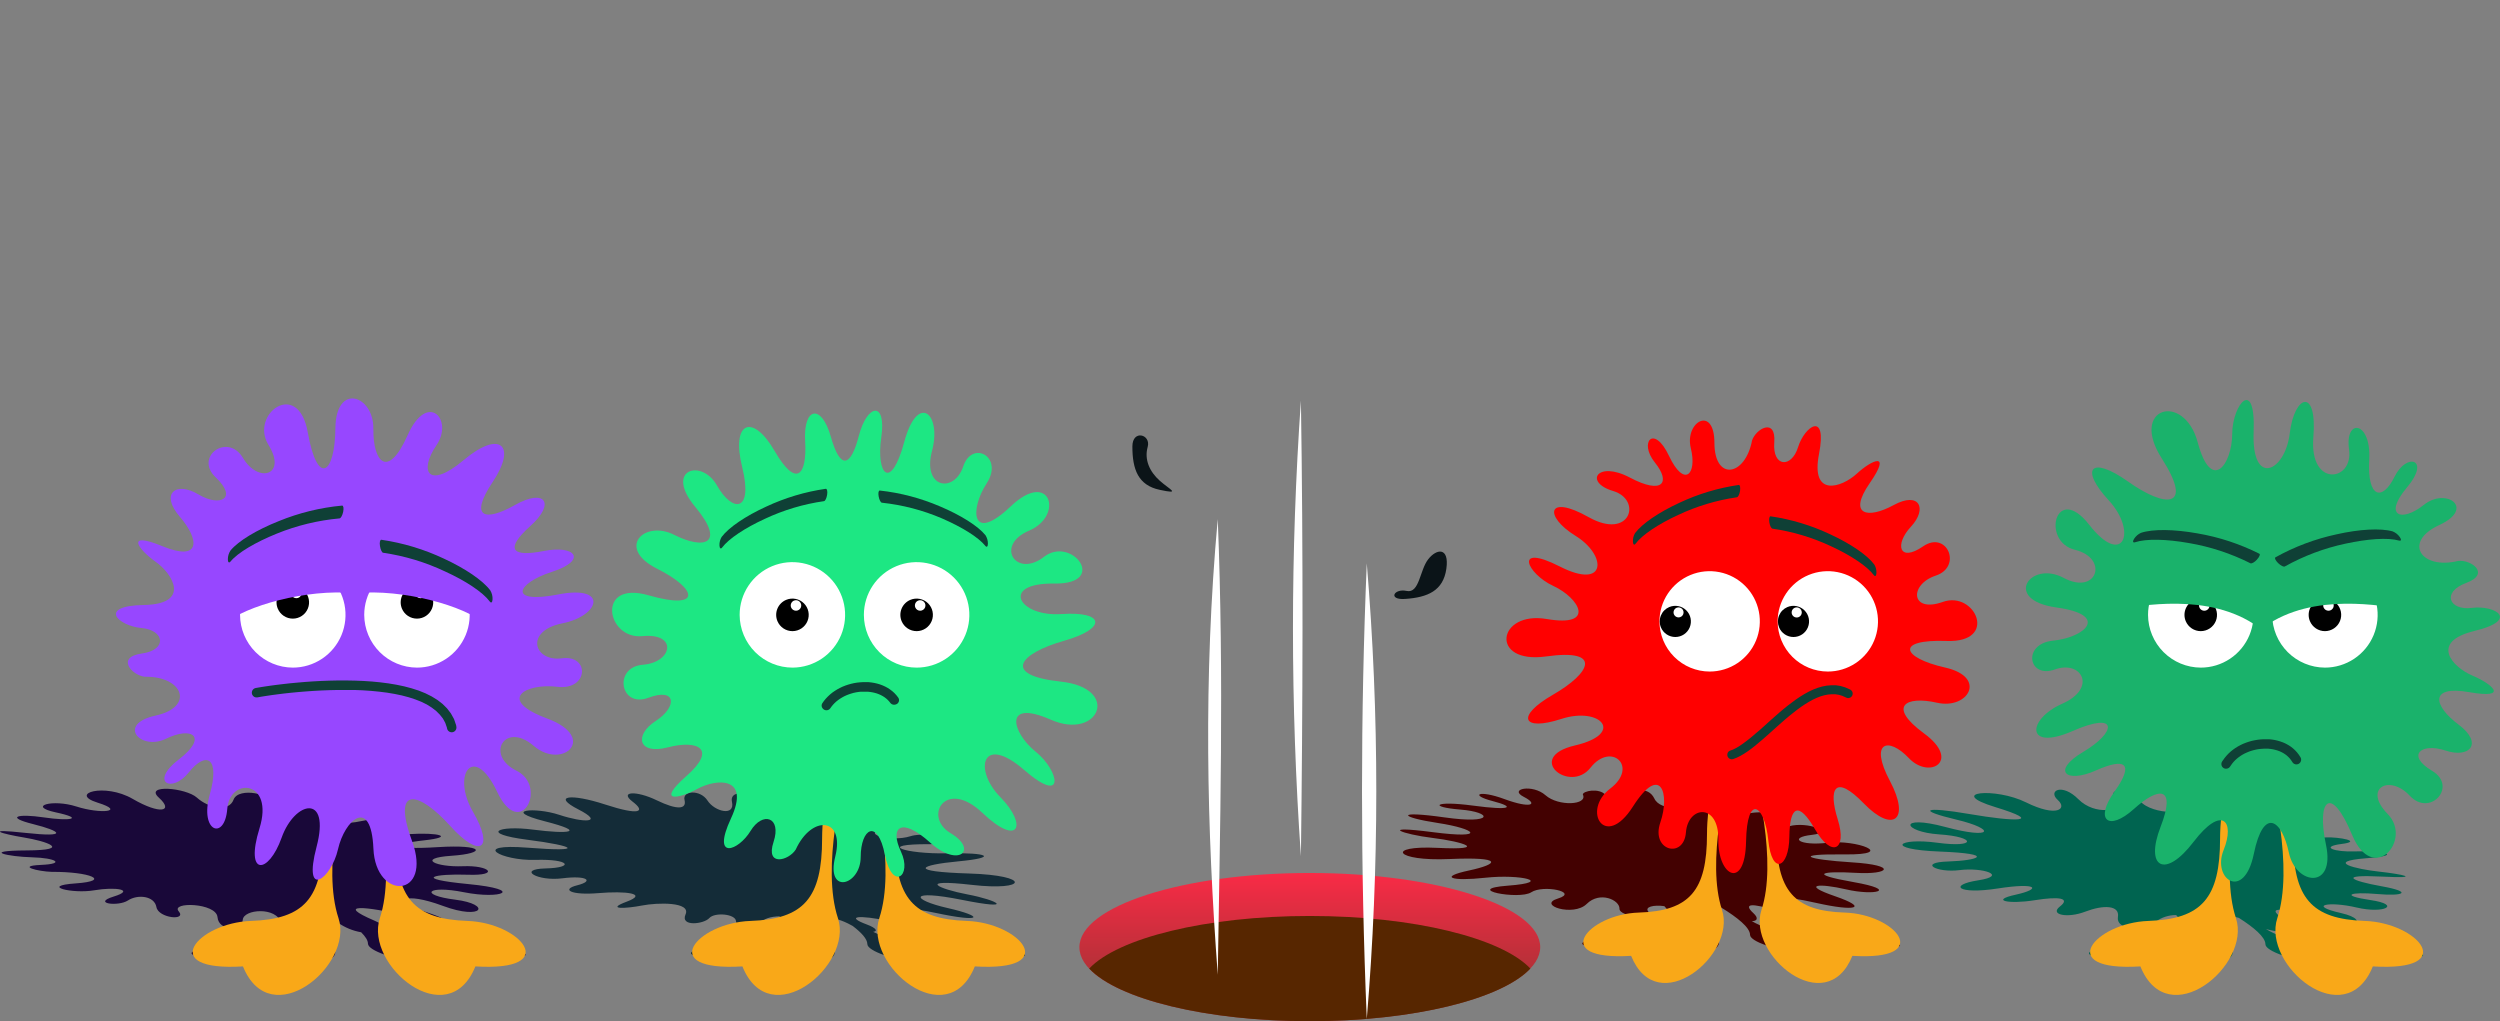 <svg width="1322" height="540" viewBox="0 0 1322 540" fill="none" xmlns="http://www.w3.org/2000/svg">
<rect x="0" y="0" width="1322" height="540" fill="#808080" stroke="none"/>
<g clip-path="url(#clip0_436_2447)">
<path fill-rule="evenodd" clip-rule="evenodd" d="M159.982 490.828C163.69 494.352 167.985 497.203 172.673 499.251C189.288 506.702 157.46 517.648 130.758 506.883C85.661 507.724 98.929 499.96 126.901 499.696C147.174 499.499 155.844 497.702 155.07 493.103C153.525 493.199 151.998 492.723 150.782 491.765C149.566 490.807 148.745 489.435 148.477 487.91C146.416 479.438 128.697 480.641 128.368 486.46C128.038 492.279 115.676 492.625 115.017 484.993C114.357 477.361 90.095 476.751 94.496 481.91C98.897 487.07 83.765 485.57 82.71 479.652C81.656 473.734 72.821 472.778 67.662 476.157C62.503 479.536 48.426 477.69 60.113 474.097C71.799 470.503 61.052 468.838 49.728 470.8C38.405 472.762 20.686 468.492 40.004 467.141C59.321 465.789 47.52 460.91 27.345 461.041C20.241 460.827 8.406 457.942 21.642 457.366C34.877 456.789 29.52 453.673 16.944 453.343C4.368 453.014 -10.5 449.832 14.142 449.7C38.784 449.569 24.197 444.755 12.708 442.876C1.22 440.997 -9.412 437.931 13.549 440.436C36.509 442.942 32.389 439.513 17.521 435.788C2.654 432.062 9.164 430.15 23.208 432.244C37.251 434.337 44.948 432.887 29.537 429.59C14.126 426.293 27.889 422.436 40.432 426.491C52.975 430.546 67.035 429.26 51.575 424.43C36.114 419.601 55.382 413.864 70.134 422.436C84.886 431.008 92.007 429.029 84.013 421.809C76.019 414.589 98.418 416.568 104.155 421.809C109.891 427.051 120.885 429.854 123.522 422.831C126.159 415.809 145.279 420.359 140.515 424.48C135.752 428.601 144.043 431.568 157.658 426.788C171.272 422.007 183.222 424.48 176.843 430.233C170.465 435.986 179.959 436.563 192.716 433.892C205.474 431.222 214.045 433.595 204.535 437.189C195.024 440.783 200.216 442.134 216.073 441.096C231.929 440.057 240.994 442.563 224.116 444.392C207.238 446.222 206.479 449.536 231.401 447.97C256.323 446.404 257.494 451.266 238.736 452.536C219.979 453.805 230.594 458.651 244.785 458.058C258.977 457.464 264.565 463.168 247.406 462.558C230.248 461.948 217.16 464.552 247.67 467.503C278.179 470.454 264.993 475.745 245.362 471.822C225.731 467.899 221.248 473.289 240.731 475.745C260.213 478.201 255.351 486.872 234.236 479.042C213.122 471.212 206.826 476.273 224.94 482.174C243.055 488.075 237.401 489.724 215.281 484.383C193.161 479.042 176.843 477.789 197.974 486.822C208.358 491.24 206.48 493.614 200.628 493.894C209.875 497.735 222.221 499.301 241.357 499.482C269.938 499.746 300.695 507.51 253.686 506.669C251.23 517.433 194.744 506.488 194.579 499.037C194.579 497.257 193.194 495.196 190.986 492.987C186.648 492.234 182.525 490.547 178.904 488.042C168.338 479.718 158.548 483.476 160.295 488.141C160.483 488.577 160.553 489.055 160.498 489.527C160.443 489.998 160.265 490.447 159.982 490.828Z" fill="#190839"/>
<path fill-rule="evenodd" clip-rule="evenodd" d="M187.359 394.133C180.865 414.557 170.333 459.245 178.986 485.487C187.228 510.428 143.054 547.072 128.483 511.038C82.43 513.84 104.435 487.96 132.719 486.987C161.003 486.015 170.629 474.905 170.629 443.338C170.629 411.771 188.381 345.95 187.359 394.133Z" fill="#F9A818"/>
<path fill-rule="evenodd" clip-rule="evenodd" d="M192.502 394.133C199.095 414.557 209.545 459.245 200.875 485.487C192.634 510.428 236.824 547.072 251.379 511.038C297.431 513.84 275.444 487.96 247.159 486.987C218.875 486.015 209.249 474.905 209.249 443.338C209.249 411.771 191.579 345.95 192.502 394.133Z" fill="#F9A818"/>
<path fill-rule="evenodd" clip-rule="evenodd" d="M76.596 357.868C69.739 357.159 61.168 347.483 74.948 345.588C88.727 343.692 87.013 333.175 74.799 332.087C62.585 330.999 51.295 320.383 76.085 319.922C100.875 319.46 91.595 303.669 82.332 297.091C73.068 290.514 65.849 280.607 85.925 288.849C106.001 297.091 105.803 285.734 95.122 273.305C84.442 260.876 93.128 254.414 104.814 261.387C116.501 268.36 125.83 263.563 114.127 252.519C102.424 241.474 120.489 228.6 128.5 242.183C136.511 255.766 151.988 251.431 141.966 235.26C131.945 219.089 157.658 199.918 162.751 228.666C167.844 257.414 177.141 250.92 177.355 226.507C177.569 202.094 197.662 209.001 197.431 226.705C197.2 244.409 205.112 253.623 215.562 230.117C226.012 206.611 240.105 221.875 230.759 235.507C221.413 249.139 226.309 259.195 245.313 243.205C264.318 227.216 273.466 235.491 260.609 254.744C247.753 273.997 256.62 275.926 272.361 267.025C288.102 258.123 294.036 265.986 280.422 278.184C266.807 290.383 270.532 294.751 287.509 291.372C304.486 287.992 310.783 296.317 291.844 302.399C272.905 308.482 268.439 319.576 295.141 314.35C321.843 309.125 317.458 325.609 297.333 329.631C277.207 333.653 282.317 350.088 297.168 348.11C312.019 346.131 311.294 365.187 294.712 363.176C278.13 361.165 262.225 369.868 289.355 379.957C316.486 390.045 297.415 407.469 282.185 394.38C266.955 381.292 256.406 399.325 273.136 407.567C289.866 415.809 275.246 444.821 262.9 418.727C250.555 392.633 238.605 409.447 250.077 429.211C261.549 448.975 254.033 454.481 237.929 436.612C221.825 418.744 206.876 414.639 217.886 444.739C228.896 474.839 198.667 476.635 197.464 448.777C196.261 420.919 182.234 433.497 178.723 449.124C175.212 464.75 159.916 476.174 167.399 447.788C174.882 419.403 155.861 423.458 148.922 442.975C141.983 462.492 129.291 463.597 137.219 438.03C145.147 412.463 121.478 410.732 120.176 427.727C118.874 444.722 105.342 439.959 110.929 420.161C116.517 400.364 108.869 397.084 99.82 408.458C90.771 419.831 78.87 413.568 94.595 401.551C110.319 389.534 101.452 383.962 87.886 390.605C74.321 397.248 61.514 382.924 82.266 378.407C103.018 373.891 96.936 357.489 76.596 357.868Z" fill="#9747FF"/>
<path fill-rule="evenodd" clip-rule="evenodd" d="M220.49 353.038C226.006 353.038 231.398 351.403 235.984 348.338C240.57 345.273 244.145 340.917 246.256 335.821C248.367 330.724 248.919 325.116 247.843 319.706C246.767 314.296 244.11 309.326 240.21 305.425C236.31 301.525 231.34 298.868 225.931 297.792C220.521 296.716 214.913 297.268 209.817 299.379C204.721 301.49 200.366 305.065 197.301 309.652C194.237 314.239 192.601 319.631 192.601 325.147C192.636 332.534 195.585 339.608 200.808 344.831C206.03 350.054 213.104 353.004 220.49 353.038Z" fill="white"/>
<path fill-rule="evenodd" clip-rule="evenodd" d="M217.16 310.592C218.73 309.935 220.46 309.758 222.13 310.084C223.8 310.41 225.336 311.224 226.544 312.423C227.752 313.622 228.577 315.152 228.915 316.82C229.253 318.488 229.089 320.219 228.443 321.793C227.798 323.368 226.7 324.716 225.288 325.666C223.877 326.617 222.215 327.128 220.513 327.134C218.812 327.14 217.146 326.641 215.728 325.701C214.309 324.76 213.202 323.42 212.545 321.85C211.664 319.745 211.656 317.377 212.521 315.265C213.387 313.154 215.055 311.473 217.16 310.592Z" fill="black"/>
<path fill-rule="evenodd" clip-rule="evenodd" d="M221.347 310.971C221.856 310.759 222.416 310.703 222.956 310.809C223.497 310.915 223.994 311.18 224.384 311.568C224.775 311.957 225.041 312.453 225.15 312.993C225.258 313.533 225.204 314.094 224.994 314.603C224.785 315.113 224.428 315.548 223.971 315.855C223.514 316.163 222.975 316.327 222.425 316.328C221.874 316.329 221.335 316.167 220.876 315.862C220.417 315.557 220.059 315.122 219.847 314.614C219.704 314.276 219.63 313.914 219.628 313.548C219.626 313.181 219.697 312.818 219.836 312.479C219.976 312.14 220.181 311.832 220.441 311.574C220.7 311.315 221.008 311.11 221.347 310.971Z" fill="white"/>
<path fill-rule="evenodd" clip-rule="evenodd" d="M154.823 353.038C160.338 353.038 165.73 351.403 170.317 348.338C174.903 345.273 178.478 340.917 180.588 335.821C182.699 330.724 183.251 325.116 182.175 319.706C181.099 314.296 178.443 309.326 174.543 305.425C170.643 301.525 165.673 298.868 160.263 297.792C154.853 296.716 149.246 297.268 144.15 299.379C139.054 301.49 134.698 305.065 131.634 309.652C128.569 314.239 126.934 319.631 126.934 325.147C126.968 332.534 129.918 339.608 135.14 344.831C140.363 350.054 147.437 353.004 154.823 353.038Z" fill="white"/>
<path fill-rule="evenodd" clip-rule="evenodd" d="M151.51 310.592C153.079 309.935 154.809 309.758 156.479 310.084C158.149 310.41 159.686 311.224 160.893 312.423C162.101 313.622 162.926 315.152 163.264 316.82C163.602 318.488 163.438 320.219 162.793 321.793C162.147 323.368 161.049 324.716 159.638 325.666C158.226 326.617 156.564 327.128 154.863 327.134C153.161 327.14 151.496 326.641 150.077 325.701C148.659 324.76 147.551 323.42 146.894 321.85C146.456 320.808 146.228 319.69 146.223 318.56C146.218 317.429 146.436 316.309 146.864 315.263C147.293 314.217 147.924 313.266 148.721 312.464C149.518 311.663 150.466 311.026 151.51 310.592Z" fill="black"/>
<path fill-rule="evenodd" clip-rule="evenodd" d="M155.63 310.971C156.139 310.759 156.699 310.703 157.24 310.809C157.78 310.915 158.277 311.18 158.667 311.568C159.058 311.957 159.324 312.453 159.433 312.993C159.541 313.533 159.487 314.094 159.278 314.603C159.068 315.113 158.712 315.548 158.254 315.855C157.797 316.163 157.259 316.327 156.708 316.328C156.157 316.329 155.618 316.167 155.159 315.862C154.7 315.557 154.342 315.122 154.13 314.614C153.988 314.276 153.913 313.914 153.911 313.548C153.909 313.181 153.98 312.818 154.12 312.479C154.259 312.14 154.465 311.832 154.724 311.574C154.983 311.315 155.291 311.11 155.63 310.971Z" fill="white"/>
<path fill-rule="evenodd" clip-rule="evenodd" d="M119.005 329.73C129.703 320.499 161.861 311.251 187.574 313.674C213.287 316.097 119.005 238.293 119.005 329.73Z" fill="#9747FF"/>
<path fill-rule="evenodd" clip-rule="evenodd" d="M256.307 329.73C245.61 320.499 213.452 311.251 187.739 313.674C162.026 316.097 256.307 238.293 256.307 329.73Z" fill="#9747FF"/>
<path d="M121.874 296.96C121.099 297.899 120.473 297.339 120.489 295.707C120.501 294.058 120.993 292.448 121.907 291.075C126.176 285.948 135.884 280.162 147.356 275.596C158.078 271.202 169.393 268.424 180.931 267.354C181.607 267.354 181.854 268.788 181.475 270.651C181.096 272.514 180.223 274.08 179.547 274.129C168.127 275.165 156.923 277.887 146.301 282.206C135.142 286.739 125.747 292.229 121.874 296.96Z" fill="#0F4036"/>
<path d="M259.01 318.109C259.735 319.081 260.378 318.554 260.461 316.938C260.537 315.292 260.13 313.659 259.29 312.24C255.302 306.883 245.923 300.57 234.715 295.394C224.239 290.459 213.092 287.098 201.634 285.421C200.958 285.421 200.628 286.806 200.925 288.718C201.222 290.63 201.963 292.212 202.573 292.295C213.927 293.944 224.971 297.277 235.341 302.185C246.318 307.18 255.334 313.163 259.01 318.109Z" fill="#0F4036"/>
<path d="M241.337 384.341C241.563 385.763 240.545 387.083 239.111 387.226C237.811 387.357 236.629 386.465 236.396 385.179L236.313 384.721L235.456 382.248L234.22 379.973L232.572 377.896L230.643 375.968L228.352 374.204L225.748 372.555L222.831 371.121L219.633 369.852L216.188 368.731L212.529 367.758L208.655 366.951L204.634 366.275L200.463 365.747L196.194 365.335L191.859 365.039L187.458 364.857H183.041H178.624L174.239 364.956L169.921 365.121L165.685 365.352L161.564 365.648L157.575 365.978L153.768 366.341L150.158 366.736L146.862 367.148L143.73 367.561L140.862 367.989L138.323 368.385L136.098 368.78C135.007 368.985 133.908 368.424 133.42 367.427C132.702 365.961 133.535 364.188 135.129 363.836L135.208 363.819L137.499 363.423L140.12 363.011L143.037 362.582L146.235 362.154L149.68 361.742L153.339 361.33L157.213 360.967L161.267 360.621L165.454 360.324L169.756 360.093L174.173 359.928L178.64 359.83H183.156L187.689 359.912L192.205 360.093L196.689 360.39L201.106 360.819L205.441 361.379L209.661 362.088L213.749 362.945L217.671 363.984L221.413 365.187L224.94 366.605L228.237 368.253L231.27 370.116L234.006 372.226L236.396 374.599L238.44 377.27L240.088 380.237L241.209 383.534L241.337 384.341Z" fill="#0F4036"/>
<path fill-rule="evenodd" clip-rule="evenodd" d="M419.701 485.702C424.051 491.691 429.956 496.377 436.777 499.251C453.391 506.702 421.547 517.648 394.861 506.883C349.764 507.724 363.017 499.96 391.004 499.696C418.992 499.433 424.876 496.086 414.261 486.641C413.536 485.998 412.844 485.306 412.168 484.581C407.602 484.581 403.267 485.899 402.278 488.421C400.63 490.169 389.257 491.174 389.208 487.218C389.158 483.262 377.917 482.273 375.082 485.471C372.247 488.669 359.555 490.235 362.522 483.526C365.489 476.817 347.688 477.229 339.446 478.844C331.205 480.46 319.865 481.102 331.403 476.8C342.941 472.498 330.924 471.064 316.436 472.284C301.948 473.503 296.41 470.338 305.327 468.113C314.244 465.888 310.519 462.772 297.349 464.454C284.179 466.135 273.218 459.591 288.531 459.228C303.843 458.865 301.47 454.151 283.158 454.712C264.845 455.272 248.395 445.843 279.119 448.266C309.843 450.689 304.404 447.327 278.905 444.063C253.406 440.799 263.428 436.299 281.905 438.706C300.382 441.112 311.112 440.189 288.003 434.271C264.895 428.354 282.762 426.59 295.75 430.892C308.739 435.195 319.898 435.211 305.821 428.007C291.745 420.804 301.684 419.436 320.013 425.419C338.342 431.403 341.605 429.277 334.485 423.886C327.364 418.496 336.413 417.936 347.276 423.194C358.138 428.452 363.214 428.024 361.978 423.029C360.742 418.035 370.335 417.425 374.126 423.326C377.917 429.227 388.812 431.865 387.065 424.018C385.318 416.172 401.899 419.518 403.35 425.436C404.8 431.354 422.651 432.161 422.635 427.925C422.618 423.689 442.414 426.392 438.062 430.562C433.711 434.733 440.535 440.156 454.859 434.205C469.182 428.255 484.742 435.672 468.951 438.03C453.161 440.387 470.6 445.612 481.412 442.2C492.225 438.788 520.658 446.535 491.648 446.404C462.638 446.272 478.577 451.711 500.845 451.233C523.113 450.755 527.811 453.492 506.878 455.47C485.945 457.448 479.583 460.893 512.581 461.915C545.579 462.937 543.272 471.278 513.982 467.932C484.692 464.585 495.851 469.992 511.741 472.992C527.63 475.992 537.388 481.597 508.757 475.861C480.127 470.124 481.709 475.762 501.142 480.179C520.575 484.597 519.982 488.158 494.384 482.668C468.786 477.179 463.627 483.295 481.198 485.883C498.769 488.471 491.912 491.471 471.984 487.366C452.056 483.262 447.655 484.877 458.204 488.8C463.776 490.861 464.138 492.509 461.715 492.74C471.275 497.586 484.148 499.499 505.428 499.696C534.009 499.96 564.765 507.724 517.757 506.883C515.301 517.648 458.814 506.702 458.649 499.251C458.649 496.532 455.501 493.152 450.919 489.658L450.243 489.295C439.859 483.493 432.821 485.141 437.881 489.658C442.941 494.174 426.146 495.724 424.332 489.559C423.914 488.6 423.277 487.752 422.473 487.082C421.669 486.413 420.72 485.94 419.701 485.702Z" fill="#142C38"/>
<path fill-rule="evenodd" clip-rule="evenodd" d="M451.463 394.133C444.969 414.557 434.436 459.245 443.09 485.487C451.331 510.428 407.157 547.072 392.587 511.038C346.534 513.84 368.538 487.96 396.823 486.987C425.107 486.015 434.733 474.905 434.733 443.338C434.733 411.771 452.386 345.95 451.463 394.133Z" fill="#F9A818"/>
<path fill-rule="evenodd" clip-rule="evenodd" d="M456.605 394.133C463.198 414.557 473.649 459.245 464.979 485.487C456.737 510.428 500.927 547.072 515.482 511.038C561.534 513.84 539.547 487.96 511.262 486.987C482.978 486.015 473.352 474.905 473.352 443.338C473.352 411.771 455.682 345.95 456.605 394.133Z" fill="#F9A818"/>
<path fill-rule="evenodd" clip-rule="evenodd" d="M420.788 449.239C417.113 455.091 404.652 458.503 409.053 445.217C413.454 431.931 403.234 428.931 396.888 439.415C390.543 449.898 376.021 455.355 386.521 432.821C397.02 410.287 378.79 411.721 368.802 417.145C358.813 422.568 346.649 424.727 363.033 410.32C379.417 395.913 369.016 391.1 353.143 395.204C337.27 399.309 335.325 388.611 346.731 381.259C358.137 373.907 357.94 363.341 342.874 368.978C327.809 374.616 324.216 352.725 339.94 351.522C355.665 350.318 358.599 334.527 339.66 336.389C320.722 338.252 314.936 306.718 342.957 314.795C370.978 322.872 369.329 311.696 347.473 300.734C325.617 289.773 340.715 274.805 356.506 282.816C372.296 290.828 384.048 287.762 367.599 267.981C351.149 248.2 370.994 242.299 379.136 256.722C387.279 271.146 398.438 271.162 392.471 247.046C386.504 222.93 397.976 218.38 409.564 238.392C421.151 258.403 426.821 251.332 425.766 233.265C424.711 215.199 434.387 213.353 439.348 230.958C444.309 248.563 449.848 247.145 454.183 230.381C458.518 213.616 468.852 211.655 466.017 231.353C463.182 251.052 471.094 259.937 478.165 233.694C485.236 207.451 498.109 218.628 492.851 238.458C487.593 258.288 504.587 260.958 509.334 246.7C514.081 232.441 530.893 241.557 521.778 255.552C512.663 269.547 513.537 287.663 534.47 267.766C555.403 247.87 562.722 272.712 544.261 280.558C525.8 288.404 537.322 305.877 552.041 294.471C566.76 283.064 586.407 309.009 557.546 308.581C528.685 308.152 538.508 326.301 561.304 324.719C584.1 323.136 585.715 332.301 562.573 338.879C539.431 345.456 529.163 357.011 561.024 360.456C592.885 363.901 581.182 391.776 555.65 380.567C530.119 369.357 535.212 387.49 547.706 397.545C560.2 407.6 563.678 426.343 541.508 407.106C519.339 387.869 514.559 406.809 529.031 421.579C543.503 436.348 538.92 448.299 519.471 429.821C500.021 411.342 488.005 431.898 502.691 440.585C517.377 449.272 507.125 459.294 491.829 445.53C476.533 431.766 470.286 437.288 476.418 450.327C482.549 463.366 471.77 471.394 467.913 451.975C464.056 432.557 455.155 438.063 455.138 453.179C455.122 468.294 436.562 473.52 441.705 452.849C446.848 432.178 429.244 430.777 420.788 449.239Z" fill="#1DE783"/>
<path d="M521.053 288.668C521.778 289.575 522.388 289.047 522.405 287.498C522.415 285.923 521.975 284.379 521.136 283.047C517.147 278.102 507.949 272.382 497.104 267.799C486.947 263.435 476.198 260.601 465.209 259.393C464.567 259.393 464.303 260.744 464.633 262.541C464.962 264.338 465.754 265.838 466.396 265.838C477.279 267.006 487.927 269.783 497.994 274.08C508.576 278.662 517.377 284.069 521.053 288.668Z" fill="#0F4036"/>
<path d="M381.84 289.558C381.147 290.481 380.521 289.987 380.455 288.437C380.385 286.864 380.781 285.304 381.592 283.954C385.416 278.844 394.383 272.844 405.097 267.931C415.11 263.235 425.764 260.046 436.711 258.469C437.354 258.469 437.667 259.805 437.387 261.618C437.106 263.431 436.381 264.915 435.738 265.014C424.891 266.559 414.336 269.715 404.421 274.377C393.987 279.157 385.367 284.844 381.84 289.558Z" fill="#0F4036"/>
<path fill-rule="evenodd" clip-rule="evenodd" d="M484.725 353.038C490.24 353.035 495.631 351.397 500.215 348.33C504.799 345.263 508.371 340.906 510.479 335.809C512.588 330.713 513.138 325.105 512.06 319.696C510.982 314.287 508.324 309.319 504.423 305.42C500.522 301.521 495.553 298.866 490.143 297.791C484.734 296.716 479.127 297.27 474.032 299.381C468.937 301.493 464.583 305.067 461.519 309.654C458.455 314.24 456.82 319.632 456.82 325.147C456.829 332.545 459.772 339.636 465.004 344.865C470.236 350.095 477.328 353.034 484.725 353.038Z" fill="white"/>
<path fill-rule="evenodd" clip-rule="evenodd" d="M481.396 317.202C482.965 316.547 484.694 316.371 486.363 316.697C488.032 317.024 489.567 317.837 490.774 319.036C491.981 320.234 492.806 321.764 493.144 323.431C493.482 325.098 493.319 326.828 492.674 328.402C492.03 329.976 490.934 331.324 489.524 332.275C488.114 333.226 486.453 333.738 484.753 333.747C483.052 333.755 481.387 333.258 479.968 332.32C478.549 331.383 477.44 330.045 476.78 328.477C476.342 327.434 476.113 326.314 476.108 325.183C476.103 324.051 476.321 322.929 476.749 321.882C477.178 320.835 477.809 319.882 478.606 319.079C479.404 318.276 480.352 317.638 481.396 317.202Z" fill="black"/>
<path fill-rule="evenodd" clip-rule="evenodd" d="M485.516 317.598C486.025 317.386 486.585 317.329 487.126 317.436C487.666 317.542 488.163 317.806 488.553 318.195C488.944 318.584 489.21 319.08 489.319 319.62C489.427 320.16 489.373 320.72 489.164 321.23C488.954 321.739 488.598 322.175 488.14 322.482C487.683 322.789 487.145 322.954 486.594 322.955C486.043 322.956 485.504 322.794 485.045 322.489C484.586 322.184 484.228 321.749 484.017 321.241C483.732 320.559 483.731 319.792 484.012 319.108C484.293 318.425 484.835 317.882 485.516 317.598Z" fill="white"/>
<path fill-rule="evenodd" clip-rule="evenodd" d="M419.14 353.038C424.651 353.012 430.029 351.354 434.598 348.274C439.167 345.193 442.721 340.828 444.812 335.73C446.903 330.631 447.436 325.027 446.345 319.626C445.254 314.224 442.588 309.267 438.682 305.379C434.777 301.492 429.807 298.848 424.401 297.783C418.995 296.717 413.394 297.277 408.306 299.392C403.217 301.507 398.869 305.082 395.811 309.666C392.752 314.249 391.12 319.637 391.12 325.147C391.154 332.557 394.122 339.65 399.373 344.877C404.624 350.104 411.732 353.038 419.14 353.038Z" fill="white"/>
<path fill-rule="evenodd" clip-rule="evenodd" d="M415.728 317.202C417.298 316.547 419.026 316.371 420.695 316.697C422.365 317.024 423.9 317.837 425.107 319.036C426.314 320.234 427.138 321.764 427.476 323.431C427.815 325.098 427.651 326.828 427.007 328.402C426.363 329.976 425.266 331.324 423.856 332.275C422.446 333.226 420.786 333.738 419.085 333.747C417.384 333.755 415.719 333.258 414.3 332.32C412.881 331.383 411.772 330.045 411.113 328.477C410.674 327.434 410.446 326.314 410.441 325.183C410.435 324.051 410.653 322.929 411.082 321.882C411.51 320.835 412.141 319.882 412.939 319.079C413.736 318.276 414.684 317.638 415.728 317.202Z" fill="black"/>
<path fill-rule="evenodd" clip-rule="evenodd" d="M419.849 317.598C420.357 317.386 420.917 317.329 421.458 317.436C421.999 317.542 422.495 317.806 422.886 318.195C423.276 318.584 423.542 319.08 423.651 319.62C423.76 320.16 423.706 320.72 423.496 321.23C423.286 321.739 422.93 322.175 422.473 322.482C422.015 322.789 421.477 322.954 420.926 322.955C420.375 322.956 419.836 322.794 419.377 322.489C418.919 322.184 418.561 321.749 418.349 321.241C418.069 320.558 418.07 319.793 418.351 319.111C418.632 318.429 419.17 317.885 419.849 317.598Z" fill="white"/>
<path d="M474.934 368.813C475.934 370.126 475.314 372.033 473.733 372.507L473.517 372.572C472.59 372.85 471.585 372.572 470.933 371.857L470.863 371.78L470.187 370.923L469.446 370.116L468.638 369.39L467.748 368.714L466.825 368.121L465.819 367.577L464.781 367.116L463.677 366.703L462.539 366.374L461.352 366.11L460.149 365.912L458.913 365.78H457.644H456.375H455.089L453.803 365.929L452.518 366.143L451.249 366.423L450.012 366.786L448.776 367.198L447.573 367.676L446.403 368.22L445.282 368.83L444.21 369.489L443.172 370.214L442.199 370.989L441.293 371.83L440.452 372.72L439.678 373.676L438.969 374.665L438.94 374.7C437.934 375.907 436.077 375.899 435.081 374.682L434.981 374.559C434.376 373.821 434.297 372.784 434.782 371.962L435.705 370.643L436.711 369.423L437.799 368.286L438.952 367.214L440.172 366.225L441.458 365.335L442.793 364.511L444.177 363.769L445.595 363.093L447.046 362.516L448.529 362.022L450.045 361.593L451.562 361.247L453.111 360.983L454.644 360.819L456.193 360.72H457.743H459.276L460.809 360.885L462.308 361.132L463.792 361.461L465.242 361.89L466.66 362.418L468.028 363.027L469.347 363.736L470.616 364.56L471.819 365.467L472.94 366.473L473.978 367.594L474.934 368.813Z" fill="#0F4036"/>
<path fill-rule="evenodd" clip-rule="evenodd" d="M837.011 420.128C837.011 418.266 845.632 416.452 849.093 420.425C852.554 424.398 862.823 424.513 862.527 421.183C862.23 417.853 871.543 415.348 874.823 422.271C878.103 429.194 892.772 427.563 898.294 425.37C903.816 423.178 912.914 421.76 906.849 426.854C900.783 431.947 912.189 432.574 923.331 430.348C934.474 428.123 941.957 430.925 936.303 433.744C930.65 436.563 936.534 439.464 946.193 436.876C955.852 434.288 970.769 440.074 958.127 441.475C945.484 442.876 951.534 447.459 966.566 445.645C981.598 443.832 1003.59 452.124 975.516 451.81C947.446 451.497 954.962 454.481 979.324 456.014C1003.69 457.547 999.103 462.608 981.384 461.569C963.665 460.531 955.423 462.097 980.049 466.432C1004.67 470.767 991.076 473.751 976.39 470.339C961.703 466.926 952.259 467.685 970.357 473.916C988.455 480.147 981.235 482.158 960.582 477.493C939.93 472.828 939.007 475.102 949.671 480.015C960.335 484.927 953.149 486.114 939.452 481.663C925.754 477.212 921.815 477.921 927.172 482.85C930.106 485.537 929.166 487.119 926.364 487.103C935.677 492.51 948.187 494.587 969.928 494.801C997.125 495.048 1026.37 502.433 981.648 501.625C979.323 511.878 925.606 501.46 925.425 494.372C925.425 490.449 918.568 485.059 910.31 479.998C903.931 477.41 898.92 477.756 905.118 483.592C913.359 491.306 896.415 489.114 890.119 483.279C889.773 482.965 889.394 482.669 888.998 482.372C893.092 487.631 898.458 491.761 904.591 494.372C920.398 501.46 890.102 511.878 864.719 501.625C821.863 502.433 834.423 495.032 861.043 494.801C887.663 494.57 893.267 491.356 883.163 482.372C882.064 481.388 881.044 480.319 880.114 479.174C874.444 478.383 869.449 479.553 871.691 482.141C875.334 486.378 856.247 485.042 856.378 480.493C856.51 475.943 846.027 471.064 839.039 478.004C832.05 484.943 812.501 478.597 823.842 475.135C835.182 471.674 815.996 467.685 809.716 471.839C803.436 475.993 772.811 470.19 797.436 468.328C822.061 466.465 804.029 462.13 785.536 464.141C767.042 466.152 760.811 463.728 776.783 460.316C792.755 456.904 795.194 452.997 766.415 454.267C737.637 455.536 732.412 447.014 760.07 448.349C787.728 449.684 773.602 445.052 757.614 443.107C741.625 441.162 728.505 436.266 757.614 440.041C786.722 443.816 780.558 438.261 760.333 435.195C740.109 432.129 737.538 428.502 763.91 432.244C790.283 435.986 789.376 429.491 772.267 428.107C755.158 426.722 758.405 423.244 778.86 425.997C799.315 428.749 801.557 426.788 789.277 423.606C776.998 420.425 781.81 417.474 795.59 422.568C809.37 427.661 813.886 425.519 805.727 421.348C797.568 417.178 810.425 414.458 817.265 420.524C824.105 426.59 839.764 425.733 837.011 420.128Z" fill="#430101"/>
<path fill-rule="evenodd" clip-rule="evenodd" d="M918.568 394.215C912.37 413.65 902.365 456.179 910.59 481.136C918.42 504.873 876.405 539.736 862.543 505.45C818.732 508.12 839.665 483.41 866.565 482.57C893.465 481.729 902.662 471.031 902.662 441.03C902.662 411.029 919.507 348.291 918.568 394.215Z" fill="#F9A818"/>
<path fill-rule="evenodd" clip-rule="evenodd" d="M923.512 394.215C929.694 413.65 939.715 456.179 931.474 481.136C923.644 504.873 965.675 539.736 979.537 505.45C1023.35 508.12 1002.42 483.41 975.499 482.57C948.583 481.729 939.402 471.031 939.402 441.03C939.402 411.029 922.639 348.291 923.512 394.215Z" fill="#F9A818"/>
<path fill-rule="evenodd" clip-rule="evenodd" d="M926.48 232.936C928.507 226.688 939.238 220.655 938.232 233.925C937.227 247.194 947.364 247.623 950.809 236.48C954.253 225.337 966.401 216.963 961.885 240.123C957.369 263.283 973.901 257.81 981.862 250.491C989.823 243.172 1000.55 238.392 988.752 255.437C976.95 272.481 987.664 274.558 1001.36 267.091C1015.06 259.623 1019.33 269.019 1010.51 278.498C1001.69 287.976 1004.29 297.619 1016.9 288.932C1029.51 280.245 1037.87 299.647 1023.65 304.378C1009.42 309.108 1010.34 324.373 1027.39 318.29C1044.43 312.207 1057.06 339.934 1029.4 338.944C1001.74 337.955 1005.83 347.879 1028.49 352.972C1051.16 358.066 1040.71 375.341 1024.29 371.599C1007.87 367.857 997.718 373.363 1017.48 387.869C1037.24 402.375 1020.28 412.364 1009.44 400.924C998.592 389.484 988.29 392.056 999.367 412.925C1010.44 433.794 1000.9 440.651 985.587 424.859C970.274 409.068 966.665 416.897 971.808 433.332C976.95 449.767 968.511 453.706 959.808 438.59C951.105 423.475 946.391 426.079 946.21 442.563C946.028 459.047 936.996 463.25 935.084 444.393C933.172 425.535 923.793 419.189 923.315 445.036C922.837 470.883 908.382 463.547 908.662 444.03C908.942 424.513 892.641 425.98 891.52 440.189C890.399 454.399 872.812 449.915 877.988 434.898C883.163 419.881 878.251 403.331 863.466 426.557C848.681 449.783 836.253 428.552 851.467 417.013C866.68 405.474 852.027 392.023 841.066 405.952C830.105 419.881 805.991 400.463 832.825 394.199C859.659 387.935 846.308 373.446 825.622 380.171C804.936 386.897 801.343 378.803 821.172 367.396C841 355.989 847.824 342.901 817.628 347.121C787.431 351.341 791.783 322.856 817.941 327.34C844.099 331.823 835.215 316.23 821.369 309.834C807.524 303.438 799.942 286.921 824.864 299.581C849.786 312.24 849.819 293.613 833.105 283.327C816.392 273.041 817.842 260.942 840.011 273.437C862.181 285.932 868.559 264.255 853.016 259.64C837.473 255.024 844.594 243.387 861.9 252.552C879.207 261.717 883.691 255.222 875.087 244.557C866.483 233.892 874.526 224.034 882.57 241.079C890.613 258.123 897.536 250.969 894.108 237.024C890.679 223.078 906.552 213.946 906.585 234.221C906.618 254.497 922.854 251.991 926.48 232.936Z" fill="#FF0000"/>
<path fill-rule="evenodd" clip-rule="evenodd" d="M966.533 355.115C971.782 355.118 976.914 353.565 981.28 350.65C985.646 347.736 989.051 343.593 991.062 338.743C993.073 333.894 993.6 328.558 992.578 323.408C991.556 318.259 989.03 313.529 985.32 309.816C981.609 306.102 976.88 303.573 971.732 302.548C966.584 301.522 961.248 302.047 956.398 304.055C951.547 306.063 947.402 309.465 944.485 313.83C941.568 318.194 940.012 323.326 940.012 328.576C940.025 335.608 942.822 342.348 947.793 347.322C952.763 352.296 959.501 355.098 966.533 355.115Z" fill="white"/>
<path fill-rule="evenodd" clip-rule="evenodd" d="M945.154 321.026C946.657 320.384 948.318 320.204 949.924 320.508C951.531 320.811 953.01 321.586 954.175 322.734C955.339 323.881 956.137 325.348 956.465 326.95C956.794 328.551 956.638 330.214 956.019 331.727C955.4 333.24 954.345 334.535 952.988 335.447C951.631 336.359 950.034 336.846 948.399 336.848C946.764 336.849 945.166 336.364 943.808 335.455C942.449 334.546 941.392 333.253 940.77 331.741C939.946 329.737 939.944 327.489 940.764 325.484C941.585 323.479 943.162 321.877 945.154 321.026Z" fill="black"/>
<path fill-rule="evenodd" clip-rule="evenodd" d="M949.077 321.389C949.402 321.255 949.75 321.186 950.101 321.186C950.452 321.186 950.8 321.256 951.125 321.39C951.449 321.525 951.744 321.722 951.992 321.971C952.241 322.22 952.437 322.515 952.571 322.839C952.706 323.164 952.775 323.512 952.775 323.863C952.774 324.215 952.705 324.563 952.57 324.887C952.436 325.212 952.238 325.507 951.99 325.755C951.741 326.003 951.446 326.2 951.121 326.334C950.465 326.605 949.729 326.605 949.074 326.333C948.418 326.061 947.898 325.539 947.627 324.883C947.356 324.228 947.356 323.491 947.628 322.836C947.9 322.18 948.422 321.66 949.077 321.389Z" fill="white"/>
<path fill-rule="evenodd" clip-rule="evenodd" d="M904.063 355.115C909.312 355.115 914.442 353.559 918.806 350.643C923.17 347.726 926.572 343.581 928.58 338.732C930.589 333.883 931.114 328.546 930.09 323.398C929.066 318.25 926.539 313.521 922.828 309.81C919.117 306.098 914.388 303.571 909.24 302.547C904.093 301.523 898.757 302.048 893.908 304.057C889.059 306.065 884.914 309.467 881.998 313.831C879.082 318.196 877.526 323.327 877.526 328.576C877.539 335.611 880.339 342.353 885.313 347.328C890.287 352.302 897.029 355.102 904.063 355.115Z" fill="white"/>
<path fill-rule="evenodd" clip-rule="evenodd" d="M882.668 321.026C884.172 320.384 885.832 320.204 887.438 320.508C889.045 320.811 890.524 321.586 891.689 322.734C892.854 323.881 893.651 325.348 893.979 326.95C894.308 328.551 894.152 330.214 893.533 331.727C892.914 333.24 891.859 334.535 890.502 335.447C889.145 336.359 887.548 336.846 885.913 336.848C884.279 336.849 882.68 336.364 881.322 335.455C879.963 334.546 878.906 333.253 878.284 331.741C877.46 329.737 877.458 327.489 878.278 325.484C879.099 323.479 880.676 321.877 882.668 321.026Z" fill="black"/>
<path fill-rule="evenodd" clip-rule="evenodd" d="M886.591 321.389C887.075 321.186 887.608 321.131 888.123 321.23C888.638 321.33 889.112 321.58 889.485 321.949C889.858 322.318 890.114 322.79 890.219 323.304C890.324 323.818 890.274 324.352 890.076 324.838C889.878 325.323 889.541 325.74 889.106 326.034C888.672 326.328 888.16 326.487 887.635 326.49C887.11 326.493 886.597 326.34 886.158 326.052C885.72 325.763 885.378 325.351 885.174 324.867C884.904 324.218 884.902 323.488 885.168 322.837C885.433 322.186 885.945 321.665 886.591 321.389Z" fill="white"/>
<path d="M990.878 304.13C991.57 305.053 992.197 304.559 992.262 303.009C992.337 301.442 991.947 299.888 991.142 298.542C987.351 293.449 978.434 287.448 967.769 282.52C957.803 277.814 947.193 274.614 936.287 273.025C935.644 273.025 935.347 274.344 935.611 276.14C935.875 277.937 936.617 279.437 937.259 279.553C948.052 281.113 958.552 284.275 968.412 288.932C978.796 293.729 987.384 299.432 990.878 304.13Z" fill="#0F4036"/>
<path d="M864.867 287.531C864.175 288.454 863.549 287.959 863.483 286.41C863.413 284.846 863.796 283.294 864.587 281.943C868.395 276.849 877.312 270.849 887.976 265.92C897.942 261.217 908.552 258.023 919.458 256.442C920.101 256.36 920.398 257.761 920.134 259.557C919.87 261.354 919.129 262.854 918.486 262.953C907.687 264.52 897.182 267.687 887.317 272.349C876.933 277.129 868.362 282.833 864.867 287.531Z" fill="#0F4036"/>
<path d="M978.428 364.68C979.758 365.377 980.118 367.117 979.173 368.284C978.434 369.195 977.141 369.432 976.127 368.842L975.994 368.764L974.131 367.94L972.285 367.396L970.423 367.116H968.544L966.631 367.28L964.687 367.659L962.709 368.236L960.681 369.028L958.654 369.967L956.594 371.105L954.517 372.374L952.44 373.775L950.347 375.292L948.253 376.94L946.177 378.588L944.1 380.336L942.023 382.149L939.962 383.979L937.919 385.808L935.891 387.638L933.864 389.435L931.869 391.182L929.908 392.831L927.946 394.479L926.002 395.979L924.073 397.38L922.178 398.633L920.266 399.737L918.37 400.677L916.458 401.419L916.172 401.469C914.6 401.746 913.211 400.416 913.419 398.833L913.438 398.689C913.55 397.836 914.162 397.132 914.991 396.902L916.458 396.342L918.024 395.567L919.672 394.611L921.321 393.474L923.084 392.188L924.914 390.77L926.793 389.237L928.705 387.589L930.666 385.94L932.661 384.16L934.688 382.33L936.732 380.484L938.825 378.638L940.935 376.792L943.078 374.978L945.253 373.215L947.429 371.566L949.655 369.918L951.896 368.401L954.154 367.017L956.478 365.731L958.802 364.643L961.143 363.736L963.516 363.044L965.939 362.566L968.362 362.368H970.818L973.274 362.747L975.73 363.473L978.136 364.528L978.428 364.68Z" fill="#0F4036"/>
<path fill-rule="evenodd" clip-rule="evenodd" d="M1230.09 442.81C1236.69 442.563 1249.71 444.838 1238.22 446.288C1226.73 447.739 1234.1 450.69 1245.7 450.212C1257.31 449.733 1273.33 452.107 1251.19 453.855C1229.05 455.602 1246.03 459.607 1258 460.91C1269.96 462.212 1281.98 464.668 1259.2 463.531C1236.42 462.393 1242.95 465.723 1259.38 468.657C1275.82 471.591 1271.48 474.047 1257.12 472.762C1242.77 471.476 1236.95 473.503 1253.55 475.96C1270.15 478.416 1260.85 483.361 1246.2 479.899C1231.54 476.438 1219.94 478.729 1237.82 482.8C1255.71 486.872 1242.93 494.125 1222.66 486.097C1202.38 478.07 1197.54 480.542 1210.64 487.746C1221.49 493.63 1208.4 494.174 1198.2 491.257C1208.09 497.273 1221.27 499.499 1244.73 499.779C1273.31 500.043 1304.07 507.807 1257.04 506.966C1254.6 517.73 1198.1 506.785 1197.95 499.334C1197.95 495.51 1191.74 490.367 1183.94 485.388C1177.2 483.361 1171.76 483.822 1174.05 489.18C1175.7 493.07 1170.98 494.01 1166.12 493.383C1169.16 495.773 1172.48 497.772 1176.01 499.334C1192.64 506.785 1160.8 517.73 1134.11 506.966C1089 507.807 1102.27 500.043 1130.26 499.779C1158.24 499.515 1164.13 496.169 1153.51 486.724C1152.52 485.839 1151.59 484.886 1150.73 483.872C1146.9 483.862 1143.17 485.056 1140.06 487.284C1131.62 493.185 1118.85 491.372 1119.95 484.927C1121.06 478.482 1112.01 478.482 1102.65 482.092C1093.29 485.702 1083.64 483.74 1089.28 479.355C1094.92 474.97 1089.18 473.899 1075.75 476.058C1062.31 478.218 1052.05 476.157 1065.86 473.124C1079.67 470.091 1077.64 466.531 1056.41 469.828C1035.18 473.124 1030.12 467.981 1046.1 465.509C1062.07 463.036 1048.5 458.569 1036.21 460.118C1023.91 461.668 1014.13 456.047 1030.19 455.552C1046.24 455.058 1055.89 451.497 1025.89 450.31C995.889 449.124 1003.6 442.81 1024.49 445.645C1045.37 448.481 1045.07 442.53 1025.51 441.228C1005.94 439.925 1003.29 430.497 1028.67 437.304C1054.06 444.112 1055.67 438.442 1034.52 433.414C1013.38 428.387 1017.18 426.293 1041.46 430.464C1065.74 434.634 1081.5 434.865 1055.14 426.804C1028.79 418.743 1055.14 416.238 1071.38 424.299C1087.62 432.359 1093.47 427.76 1088.11 422.98C1082.75 418.2 1090.35 413.864 1099.05 422.634C1107.76 431.403 1122.82 428.964 1118.39 422.832C1113.95 416.7 1124.87 415.546 1131.57 423.507C1138.28 431.469 1160.7 430.464 1152.61 425.42C1144.51 420.375 1159.35 420.886 1165.08 427.068C1170.82 433.249 1179.47 433.662 1181.48 429.771C1183.5 425.881 1197.64 426.92 1189.99 431.42C1182.34 435.92 1193.38 436.991 1202.01 434.173C1210.63 431.354 1230.03 434.717 1213.74 437.37C1197.46 440.024 1211.96 444.261 1230.09 442.81Z" fill="#006450"/>
<path fill-rule="evenodd" clip-rule="evenodd" d="M1190.73 394.133C1184.22 414.557 1173.69 459.245 1182.36 485.487C1190.6 510.428 1146.41 547.072 1131.84 511.038C1085.8 513.84 1107.79 487.96 1136.07 486.987C1164.36 486.015 1173.98 474.905 1173.98 443.338C1173.98 411.771 1191.65 345.95 1190.73 394.133Z" fill="#F9A818"/>
<path fill-rule="evenodd" clip-rule="evenodd" d="M1195.87 394.133C1202.37 414.557 1212.9 459.245 1204.25 485.487C1196.01 510.428 1240.18 547.072 1254.75 511.038C1300.8 513.84 1278.8 487.96 1250.51 486.987C1222.23 486.015 1212.6 474.905 1212.6 443.338C1212.6 411.771 1194.93 345.95 1195.87 394.133Z" fill="#F9A818"/>
<path fill-rule="evenodd" clip-rule="evenodd" d="M1299.91 296.614C1306.75 295.822 1317.22 303.421 1304.1 308.268C1290.98 313.114 1295.03 323.004 1307.18 321.455C1319.33 319.905 1332.66 327.768 1308.57 333.62C1284.47 339.472 1296.95 352.84 1307.43 357.258C1317.91 361.676 1327.21 369.786 1305.7 366.011C1284.19 362.236 1286.96 373.363 1300.09 383.171C1313.23 392.979 1306.14 401.188 1293.22 396.902C1280.3 392.616 1272.22 399.358 1286.05 407.584C1299.88 415.809 1285.03 432.31 1274.27 420.771C1263.5 409.232 1249.33 416.848 1262.61 430.447C1275.9 444.047 1254.98 468.361 1243.77 441.442C1232.56 414.524 1224.88 422.848 1229.98 446.717C1235.07 470.586 1213.97 468.146 1210.35 450.871C1206.72 433.596 1196.99 426.277 1191.82 451.514C1186.64 476.751 1169.65 464.915 1175.83 449.552C1182.01 434.189 1175.02 425.453 1159.94 445.201C1144.86 464.948 1134.13 458.833 1142.5 437.272C1150.88 415.711 1141.81 415.711 1128.36 427.826C1114.91 439.942 1107.44 433.546 1118.08 418.678C1128.71 403.809 1124.14 400.364 1108.32 407.419C1092.49 414.474 1084.53 407.699 1101.72 397.529C1118.92 387.358 1120.84 375.687 1095.96 386.583C1071.07 397.479 1071.73 380.435 1090.48 372.143C1109.24 363.852 1100.7 348.917 1086.63 354.011C1072.55 359.104 1069.14 340.395 1085.75 338.763C1102.37 337.131 1116.01 325.18 1087.4 321.224C1058.79 317.268 1073.56 296.119 1091.26 305.581C1108.96 315.043 1115.36 295.163 1097.24 290.745C1079.13 286.328 1087.1 254.843 1104.82 277.558C1122.54 300.273 1130.55 281.333 1115.06 264.536C1099.57 247.738 1105.71 240.733 1125.31 254.645C1144.91 268.558 1160.39 269.365 1143.11 242.365C1125.84 215.364 1154.95 207.039 1162.17 233.974C1169.39 260.909 1180.3 245.513 1180.38 229.573C1180.46 213.633 1192.87 199.094 1191.72 228.419C1190.57 257.744 1208.35 249.651 1210.82 229.111C1213.3 208.572 1225.49 204.715 1223.3 231.37C1221.11 258.024 1244.6 254.612 1242.19 237.733C1239.78 220.853 1254.03 222.584 1252.85 243.106C1251.68 263.629 1259.86 265.113 1266.22 252.123C1272.58 239.134 1285.57 242.595 1272.82 257.744C1260.06 272.893 1269.95 276.388 1281.75 266.959C1293.55 257.53 1309.23 268.723 1289.88 277.64C1270.52 286.558 1280.15 301.443 1299.91 296.614Z" fill="#1AB26B"/>
<path fill-rule="evenodd" clip-rule="evenodd" d="M1229.42 353.038C1234.93 353.038 1240.32 351.403 1244.91 348.338C1249.5 345.273 1253.07 340.917 1255.18 335.821C1257.29 330.724 1257.85 325.116 1256.77 319.706C1255.69 314.296 1253.04 309.326 1249.14 305.425C1245.24 301.525 1240.27 298.868 1234.86 297.792C1229.45 296.716 1223.84 297.268 1218.74 299.379C1213.65 301.49 1209.29 305.065 1206.23 309.652C1203.16 314.239 1201.53 319.631 1201.53 325.147C1201.56 332.534 1204.51 339.608 1209.73 344.831C1214.96 350.054 1222.03 353.004 1229.42 353.038Z" fill="white"/>
<path fill-rule="evenodd" clip-rule="evenodd" d="M1226.1 317.202C1227.67 316.547 1229.4 316.371 1231.07 316.697C1232.74 317.024 1234.27 317.837 1235.48 319.036C1236.69 320.234 1237.51 321.764 1237.85 323.431C1238.19 325.098 1238.03 326.828 1237.38 328.402C1236.74 329.976 1235.64 331.324 1234.23 332.275C1232.82 333.226 1231.16 333.738 1229.46 333.747C1227.76 333.755 1226.09 333.258 1224.68 332.32C1223.26 331.383 1222.15 330.045 1221.49 328.477C1221.05 327.434 1220.82 326.314 1220.82 325.183C1220.81 324.051 1221.03 322.929 1221.46 321.882C1221.89 320.835 1222.52 319.882 1223.31 319.079C1224.11 318.276 1225.06 317.638 1226.1 317.202Z" fill="black"/>
<path fill-rule="evenodd" clip-rule="evenodd" d="M1230.22 317.598C1230.73 317.386 1231.29 317.329 1231.83 317.436C1232.37 317.542 1232.87 317.806 1233.26 318.195C1233.65 318.584 1233.92 319.08 1234.03 319.62C1234.13 320.16 1234.08 320.72 1233.87 321.23C1233.66 321.739 1233.31 322.175 1232.85 322.482C1232.39 322.789 1231.85 322.954 1231.3 322.955C1230.75 322.956 1230.21 322.794 1229.75 322.489C1229.29 322.184 1228.94 321.749 1228.72 321.241C1228.44 320.559 1228.44 319.792 1228.72 319.108C1229 318.425 1229.54 317.882 1230.22 317.598Z" fill="white"/>
<path fill-rule="evenodd" clip-rule="evenodd" d="M1163.77 353.038C1169.28 353.038 1174.67 351.403 1179.26 348.338C1183.85 345.273 1187.42 340.917 1189.53 335.821C1191.64 330.724 1192.19 325.116 1191.12 319.706C1190.04 314.296 1187.39 309.326 1183.49 305.425C1179.59 301.525 1174.62 298.868 1169.21 297.792C1163.8 296.716 1158.19 297.268 1153.09 299.379C1148 301.49 1143.64 305.065 1140.58 309.652C1137.51 314.239 1135.88 319.631 1135.88 325.147C1135.91 332.534 1138.86 339.608 1144.08 344.831C1149.31 350.054 1156.38 353.004 1163.77 353.038Z" fill="white"/>
<path fill-rule="evenodd" clip-rule="evenodd" d="M1160.44 317.202C1162.01 316.547 1163.73 316.371 1165.4 316.697C1167.07 317.024 1168.61 317.837 1169.81 319.036C1171.02 320.234 1171.85 321.764 1172.18 323.431C1172.52 325.098 1172.36 326.828 1171.72 328.402C1171.07 329.976 1169.97 331.324 1168.56 332.275C1167.15 333.226 1165.49 333.738 1163.79 333.747C1162.09 333.755 1160.43 333.258 1159.01 332.32C1157.59 331.383 1156.48 330.045 1155.82 328.477C1155.38 327.434 1155.15 326.314 1155.15 325.183C1155.14 324.051 1155.36 322.929 1155.79 321.882C1156.22 320.835 1156.85 319.882 1157.65 319.079C1158.44 318.276 1159.39 317.638 1160.44 317.202Z" fill="black"/>
<path fill-rule="evenodd" clip-rule="evenodd" d="M1164.56 317.598C1165.24 317.311 1166.01 317.308 1166.69 317.587C1167.38 317.867 1167.92 318.407 1168.21 319.089C1168.49 319.771 1168.5 320.539 1168.22 321.224C1167.94 321.909 1167.4 322.454 1166.72 322.741C1166.38 322.882 1166.02 322.956 1165.65 322.958C1165.28 322.96 1164.92 322.889 1164.58 322.751C1164.24 322.612 1163.93 322.408 1163.67 322.151C1163.41 321.893 1163.21 321.587 1163.06 321.249C1162.92 320.911 1162.85 320.549 1162.85 320.183C1162.85 319.816 1162.92 319.453 1163.05 319.114C1163.19 318.775 1163.4 318.467 1163.65 318.207C1163.91 317.946 1164.22 317.739 1164.56 317.598Z" fill="white"/>
<path fill-rule="evenodd" clip-rule="evenodd" d="M1123.35 321.471C1135.99 319.938 1174.2 312.949 1198.82 335.384C1196.95 313.328 1168.64 255.37 1123.35 321.471Z" fill="#1AB26B"/>
<path fill-rule="evenodd" clip-rule="evenodd" d="M1268 321.471C1255.34 319.938 1217.14 312.949 1192.51 335.384C1194.37 313.328 1222.67 255.37 1268 321.471Z" fill="#1AB26B"/>
<path d="M1216.45 400.365C1217.22 401.559 1216.84 403.156 1215.61 403.876C1214.46 404.549 1212.99 404.203 1212.26 403.089L1211.5 401.93L1210.82 401.056L1210.07 400.265L1209.26 399.523L1208.38 398.864L1207.44 398.254L1206.46 397.726L1205.4 397.248L1204.31 396.853L1203.16 396.523L1201.99 396.243L1200.77 396.045L1199.53 395.913H1198.28H1196.99L1195.73 395.995L1194.44 396.127L1193.15 396.342L1191.89 396.638L1190.63 396.985L1189.4 397.397L1188.21 397.891L1187.04 398.419L1185.9 399.029L1184.83 399.704L1183.81 400.43L1182.84 401.204L1181.91 402.045L1181.07 402.935L1180.3 403.875L1179.61 404.88L1179.17 405.487C1178.43 406.498 1177.06 406.81 1175.96 406.215C1174.65 405.505 1174.26 403.809 1175.12 402.59L1175.42 402.16L1176.34 400.858L1177.35 399.638L1178.42 398.485L1179.59 397.413L1180.81 396.441L1182.09 395.534L1183.43 394.71L1184.8 393.968L1186.21 393.309L1187.68 392.732L1189.17 392.221L1190.67 391.792L1192.2 391.462L1193.73 391.199L1195.28 391.017L1196.83 390.918H1198.36H1199.91L1201.43 391.067L1202.93 391.314L1204.41 391.66L1205.86 392.089L1207.28 392.6L1208.65 393.21L1209.97 393.935L1211.25 394.743L1212.44 395.649L1213.56 396.671L1214.61 397.792L1215.57 399.012L1216.45 400.365Z" fill="#0F4036"/>
<path d="M1268.6 285.849C1269.77 286.179 1269.96 285.371 1269.04 284.036C1268.1 282.678 1266.78 281.624 1265.25 281.003C1258.84 279.173 1247.55 279.849 1235.58 282.553C1224.26 284.983 1213.36 289.083 1203.24 294.718C1202.67 295.064 1203.24 296.366 1204.66 297.751C1206.08 299.136 1207.63 299.894 1208.2 299.548C1218.22 293.959 1229.01 289.898 1240.23 287.498C1251.88 284.959 1262.66 284.151 1268.6 285.849Z" fill="#0F4036"/>
<path d="M1129.02 286.739C1127.87 287.119 1127.64 286.311 1128.49 284.943C1129.38 283.551 1130.65 282.447 1132.15 281.761C1138.48 279.651 1149.77 279.866 1161.94 282.041C1173.36 283.984 1184.42 287.617 1194.77 292.822C1195.36 293.135 1194.77 294.47 1193.47 295.921C1192.17 297.372 1190.62 298.179 1190.01 297.85C1179.76 292.698 1168.81 289.098 1157.5 287.168C1145.67 285.058 1134.87 284.794 1129.02 286.739Z" fill="#0F4036"/>
<path fill-rule="evenodd" clip-rule="evenodd" d="M692.606 540C759.724 540 814.463 522.395 814.463 500.818C814.463 479.24 759.724 461.635 692.606 461.635C625.488 461.635 570.782 479.24 570.782 500.9C570.782 522.56 625.505 540 692.606 540Z" fill="url(#paint0_linear_436_2447)"/>
<path fill-rule="evenodd" clip-rule="evenodd" d="M809.254 512.175C794.107 528.28 747.609 540 692.606 540C637.603 540 591.121 528.28 575.974 512.175C591.121 496.087 637.603 484.366 692.606 484.366C747.609 484.366 794.107 496.087 809.254 512.175Z" fill="#572600"/>
<path fill-rule="evenodd" clip-rule="evenodd" d="M643.949 515.439C638.213 438.392 636.218 359.22 643.949 274.508C647.344 359.22 645.086 438.392 643.949 515.439ZM687.925 452.799C682.32 372.582 682.32 292.07 687.925 211.853C689.177 293.102 688.914 373.396 687.925 452.799ZM722.753 538.846C729.461 458.676 729.461 378.086 722.753 297.916C719.39 378.292 719.39 458.624 722.753 538.912V538.846Z" fill="white"/>
<path fill-rule="evenodd" clip-rule="evenodd" d="M598.802 236.101C598.802 248.216 601.819 256.607 613.274 259.03C624.73 261.453 618.697 259.03 613.274 254.2C607.851 249.37 605.033 242.974 606.895 236.331C608.758 229.688 598.802 226.968 598.802 236.101Z" fill="#0B1418"/>
<path fill-rule="evenodd" clip-rule="evenodd" d="M742.911 316.724C755.01 315.933 763.185 312.372 764.833 300.767C766.481 289.163 759.625 290.02 755.174 295.822C750.724 301.625 750.576 313.955 743.834 312.488C737.093 311.02 733.796 317.317 742.911 316.724Z" fill="#0B1418"/>
</g>
<defs>
<linearGradient id="paint0_linear_436_2447" x1="692.622" y1="461.635" x2="692.622" y2="540" gradientUnits="userSpaceOnUse">
<stop stop-color="#F92B46"/>
<stop offset="1" stop-color="#903330"/>
</linearGradient>
<clipPath id="clip0_436_2447">
<rect width="1322" height="540" fill="white"/>
</clipPath>
</defs>
</svg>
